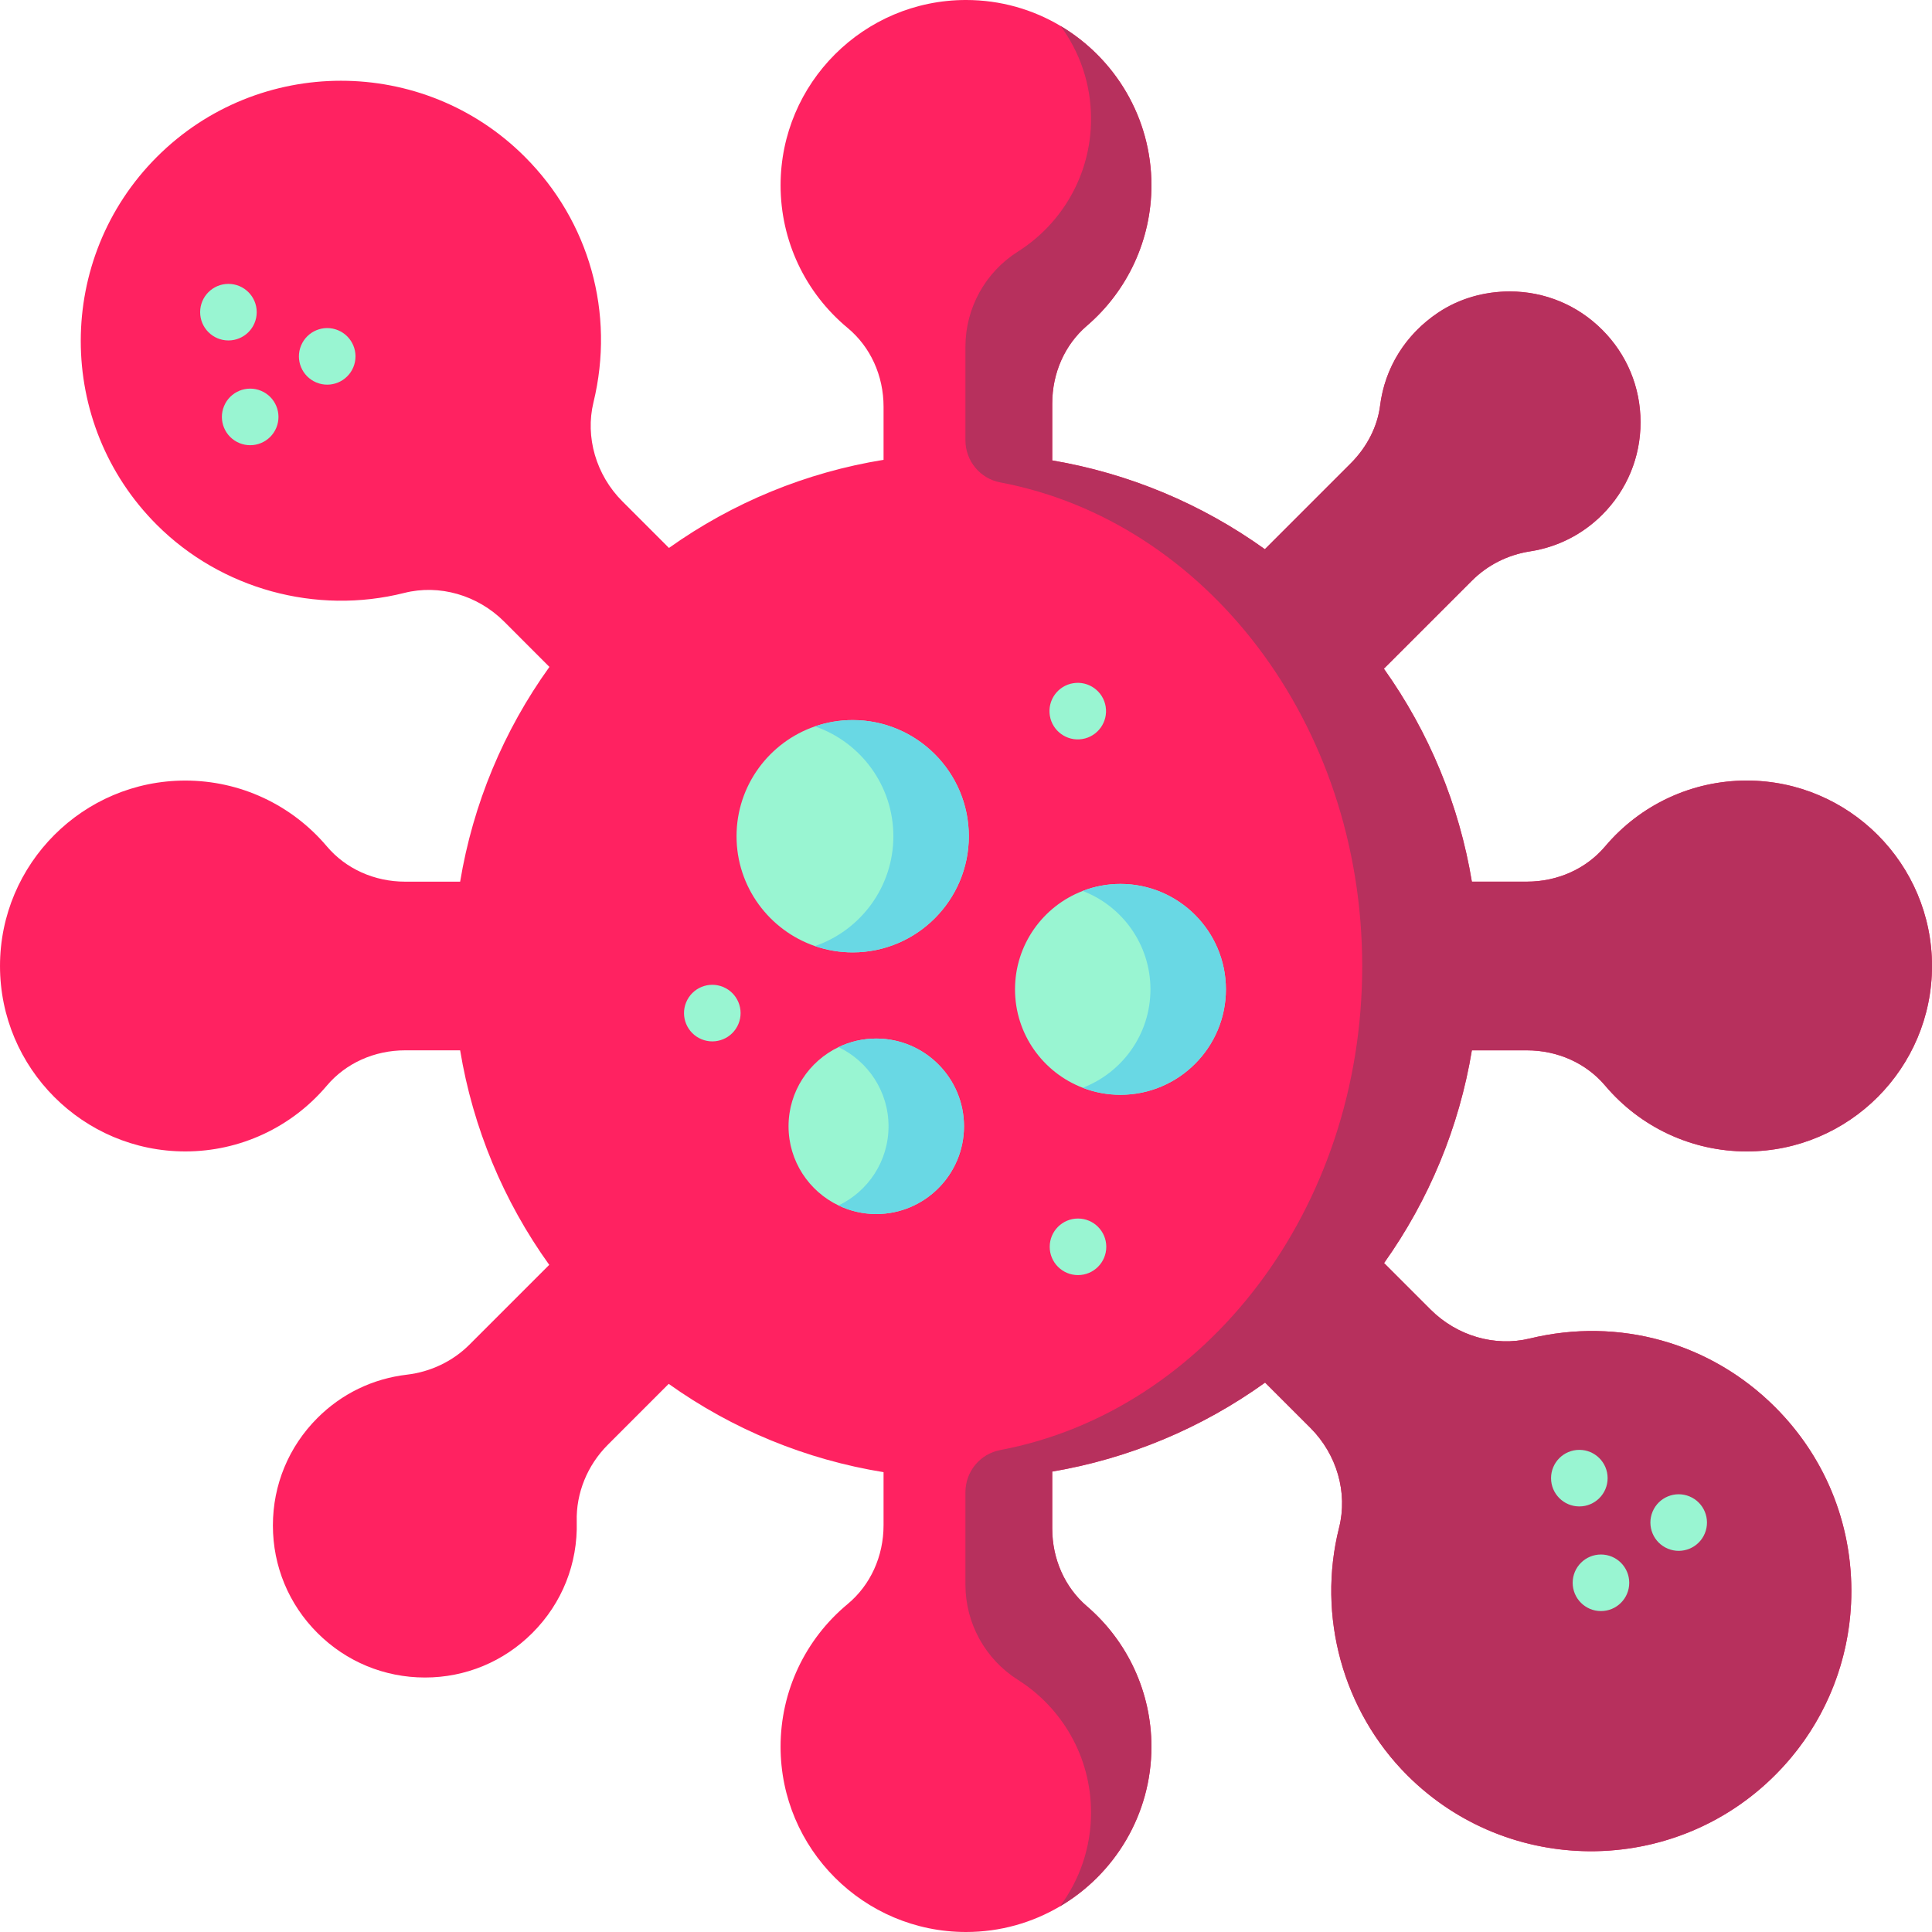 <svg id="Layer_1" enable-background="new 0 0 512 512" height="512" viewBox="0 0 512 512" width="512" xmlns="http://www.w3.org/2000/svg"><g><path d="m390.06 278.35c-3.36 20.31-11.32 39.57-23.27 56.37l12.34 12.34c6.97 6.97 17.04 9.91 26.27 7.66 23.6-5.73 47.92 1.07 65.06 18.22 13.01 13.01 20.18 30.32 20.17 48.73s-7.19 35.73-20.21 48.75c-26.89 26.89-70.62 26.91-97.49.04-17.04-17.05-23.96-42.19-18.06-65.61 2.34-9.28-.57-19.41-7.59-26.44l-12.02-12.01c-16.79 12.07-36.07 20.13-56.41 23.58v15.09c0 8.08 3.34 15.58 9.16 20.58 10.89 9.34 17.13 22.92 17.13 37.24 0 18.01-9.75 33.79-24.26 42.33-7.3 4.31-15.81 6.78-24.88 6.78-27.1 0-49.14-22.03-49.14-49.11 0-14.64 6.47-28.42 17.76-37.79 6.06-5.03 9.53-12.65 9.53-20.9v-14.06c-20.52-3.32-39.98-11.31-56.94-23.4l-16.12 16.13c-5.45 5.44-8.46 12.87-8.25 20.36.3 11.16-3.88 21.65-11.77 29.54-7.6 7.6-17.7 11.79-28.45 11.79h-.02c-10.76-.01-20.87-4.2-28.48-11.81-7.61-7.6-11.8-17.72-11.8-28.47-.01-10.76 4.18-20.87 11.78-28.48 6.47-6.47 14.69-10.44 23.76-11.5 6.27-.74 12.14-3.55 16.52-7.93l21.17-21.17c-12.15-16.92-20.22-36.35-23.61-56.85h-14.57c-8.17 0-15.73 3.41-20.75 9.35-9.36 11.08-23.03 17.44-37.51 17.44-27.08 0-49.11-22.04-49.11-49.14s22.03-49.14 49.11-49.14c14.48 0 28.15 6.36 37.51 17.44 5.02 5.94 12.58 9.35 20.75 9.35h14.57c3.4-20.53 11.49-39.98 23.66-56.91l-12.01-12.02c-7.03-7.02-17.16-9.93-26.44-7.59-23.42 5.9-48.56-1.02-65.61-18.06-26.87-26.87-26.85-70.6.04-97.49s70.62-26.91 97.49-.04c17.14 17.14 23.94 41.46 18.21 65.06-2.25 9.23.69 19.3 7.66 26.27l12.34 12.34c16.94-12.06 36.38-20.04 56.87-23.35v-14.06c0-8.25-3.47-15.87-9.53-20.9-11.29-9.37-17.76-23.15-17.76-37.79 0-27.08 22.04-49.11 49.14-49.11 9.15 0 17.73 2.51 25.07 6.89 14.4 8.56 24.07 24.28 24.07 42.22 0 14.32-6.24 27.9-17.13 37.24-5.82 5-9.16 12.5-9.16 20.58v15.09c20.31 3.44 39.57 11.49 56.35 23.53l22.73-22.73c4.34-4.33 7.11-9.78 7.81-15.33.97-7.68 4.38-14.63 9.86-20.11 6.54-6.54 15.24-10.14 24.49-10.14h.01c9.26 0 17.96 3.61 24.5 10.16 6.55 6.54 10.16 15.24 10.16 24.5.01 9.25-3.6 17.95-10.14 24.5-5.23 5.23-11.85 8.59-19.14 9.72-5.92.92-11.26 3.62-15.43 7.79l-23.31 23.3c11.98 16.82 19.95 36.11 23.32 56.44h14.57c8.17 0 15.73-3.41 20.75-9.35 9.36-11.08 23.03-17.44 37.51-17.44 27.08 0 49.11 22.04 49.11 49.14s-22.03 49.14-49.11 49.14c-14.48 0-28.15-6.36-37.51-17.44-5.02-5.94-12.58-9.35-20.75-9.35z" fill="#ff2261"/><g><path d="m256.75 221.61c0 16.97-13.81 30.78-30.78 30.78-3.5 0-6.87-.59-10-1.67-12.08-4.16-20.78-15.64-20.78-29.11s8.7-24.95 20.78-29.11c3.13-1.08 6.5-1.67 10-1.67 16.97 0 30.78 13.81 30.78 30.78z" fill="#99f5d2"/><path d="m256.75 221.61c0 16.97-13.81 30.78-30.78 30.78-3.5 0-6.87-.59-10-1.67 12.08-4.16 20.78-15.64 20.78-29.11s-8.7-24.95-20.78-29.11c3.13-1.08 6.5-1.67 10-1.67 16.97 0 30.78 13.81 30.78 30.78z" fill="#69d8e4"/><path d="m324.88 262.19c0 15.41-12.54 27.94-27.95 27.94-3.52 0-6.89-.65-10-1.86-10.48-4.02-17.94-14.19-17.94-26.08s7.46-22.06 17.94-26.08c3.11-1.21 6.48-1.86 10-1.86 15.41 0 27.95 12.53 27.95 27.94z" fill="#99f5d2"/><path d="m324.88 262.19c0 15.41-12.54 27.94-27.95 27.94-3.52 0-6.89-.65-10-1.86 10.49-4.02 17.95-14.19 17.95-26.08s-7.46-22.06-17.95-26.08c3.11-1.21 6.48-1.86 10-1.86 15.41 0 27.95 12.53 27.95 27.94z" fill="#69d8e4"/><path d="m255.47 298.48c0 12.82-10.43 23.25-23.25 23.25-3.58 0-6.97-.81-10-2.27-7.83-3.74-13.25-11.74-13.25-20.98s5.42-17.24 13.25-20.98c3.03-1.46 6.42-2.27 10-2.27 12.82 0 23.25 10.43 23.25 23.25z" fill="#99f5d2"/><path d="m255.47 298.48c0 12.82-10.43 23.25-23.25 23.25-3.58 0-6.97-.81-10-2.27 7.83-3.74 13.25-11.74 13.25-20.98s-5.42-17.24-13.25-20.98c3.03-1.46 6.42-2.27 10-2.27 12.82 0 23.25 10.43 23.25 23.25z" fill="#69d8e4"/></g><path d="m390.06 278.35c-3.36 20.31-11.32 39.57-23.27 56.37l12.34 12.34c6.97 6.97 17.04 9.91 26.27 7.66 23.6-5.73 47.92 1.07 65.06 18.22 13.8 13.8 21.03 32.44 20.09 52.1-.72 14.88-6.28 29.22-15.81 40.65-26.3 31.53-73.45 33.13-101.81 4.77-17.04-17.05-23.96-42.19-18.06-65.61 2.34-9.28-.57-19.41-7.59-26.44l-12.02-12.01c-16.79 12.07-36.07 20.13-56.41 23.58v15.09c0 8.08 3.34 15.58 9.16 20.58 10.89 9.34 17.13 22.92 17.13 37.24 0 18.01-9.75 33.79-24.26 42.33 5.19-6.94 8.26-15.55 8.26-24.88 0-14.81-7.73-27.8-19.38-35.16-8.65-5.48-13.91-14.98-13.91-25.22v-24.516c0-5.457 3.873-10.153 9.235-11.166 54.428-10.279 95.915-63.777 95.915-128.218 0-64.451-41.487-117.94-95.915-128.218-5.362-1.013-9.235-5.709-9.235-11.166v-24.786c0-10.24 5.26-19.75 13.91-25.22 11.65-7.37 19.38-20.36 19.38-35.16 0-9.22-2.99-17.73-8.07-24.62 14.4 8.56 24.07 24.28 24.07 42.22 0 14.32-6.24 27.9-17.13 37.24-5.82 5-9.16 12.5-9.16 20.58v15.09c20.31 3.44 39.57 11.49 56.35 23.53l22.73-22.73c4.34-4.33 7.11-9.78 7.81-15.33 1.26-10.01 6.67-18.78 15.4-24.67 5.57-3.75 12.22-5.58 18.94-5.58h.02c9.26 0 17.96 3.61 24.5 10.16 6.55 6.54 10.16 15.24 10.16 24.5.01 9.25-3.6 17.95-10.14 24.5-5.23 5.23-11.85 8.59-19.14 9.72-5.92.92-11.26 3.62-15.43 7.79l-23.31 23.3c11.98 16.82 19.95 36.11 23.32 56.44h14.57c8.17 0 15.73-3.41 20.75-9.35 9.36-11.08 23.03-17.44 37.51-17.44 27.08 0 49.11 22.04 49.11 49.14s-22.03 49.14-49.11 49.14c-14.48 0-28.15-6.36-37.51-17.44-5.02-5.94-12.58-9.35-20.75-9.35z" fill="#b7305d"/><g fill="#99f5d2"><circle cx="60.536" cy="82.728" r="7.495"/><ellipse cx="66.266" cy="110.461" rx="7.495" ry="7.495" transform="matrix(.383 -.924 .924 .383 -61.145 129.411)"/><ellipse cx="86.676" cy="94.422" rx="7.495" ry="7.495" transform="matrix(.383 -.924 .924 .383 -33.729 138.366)"/><path d="m418.541 399.219c4.14 0 7.495-3.356 7.495-7.495 0-4.14-3.356-7.495-7.495-7.495s-7.495 3.356-7.495 7.495c-.001 4.139 3.355 7.495 7.495 7.495z"/><path d="m416.775 419.457c0 4.14 3.356 7.495 7.495 7.495s7.495-3.356 7.495-7.495c0-4.14-3.356-7.495-7.495-7.495s-7.495 3.355-7.495 7.495z"/><ellipse cx="444.68" cy="403.419" rx="7.495" ry="7.495" transform="matrix(.383 -.924 .924 .383 -98.202 659.868)"/><circle cx="285.68" cy="330.419" r="7.495"/><ellipse cx="285.676" cy="188.419" rx="7.495" ry="7.495" transform="matrix(.987 -.16 .16 .987 -26.493 48.193)"/><ellipse cx="188.676" cy="268.419" rx="7.495" ry="7.495" transform="matrix(.383 -.924 .924 .383 -131.514 340.013)"/></g></g></svg>